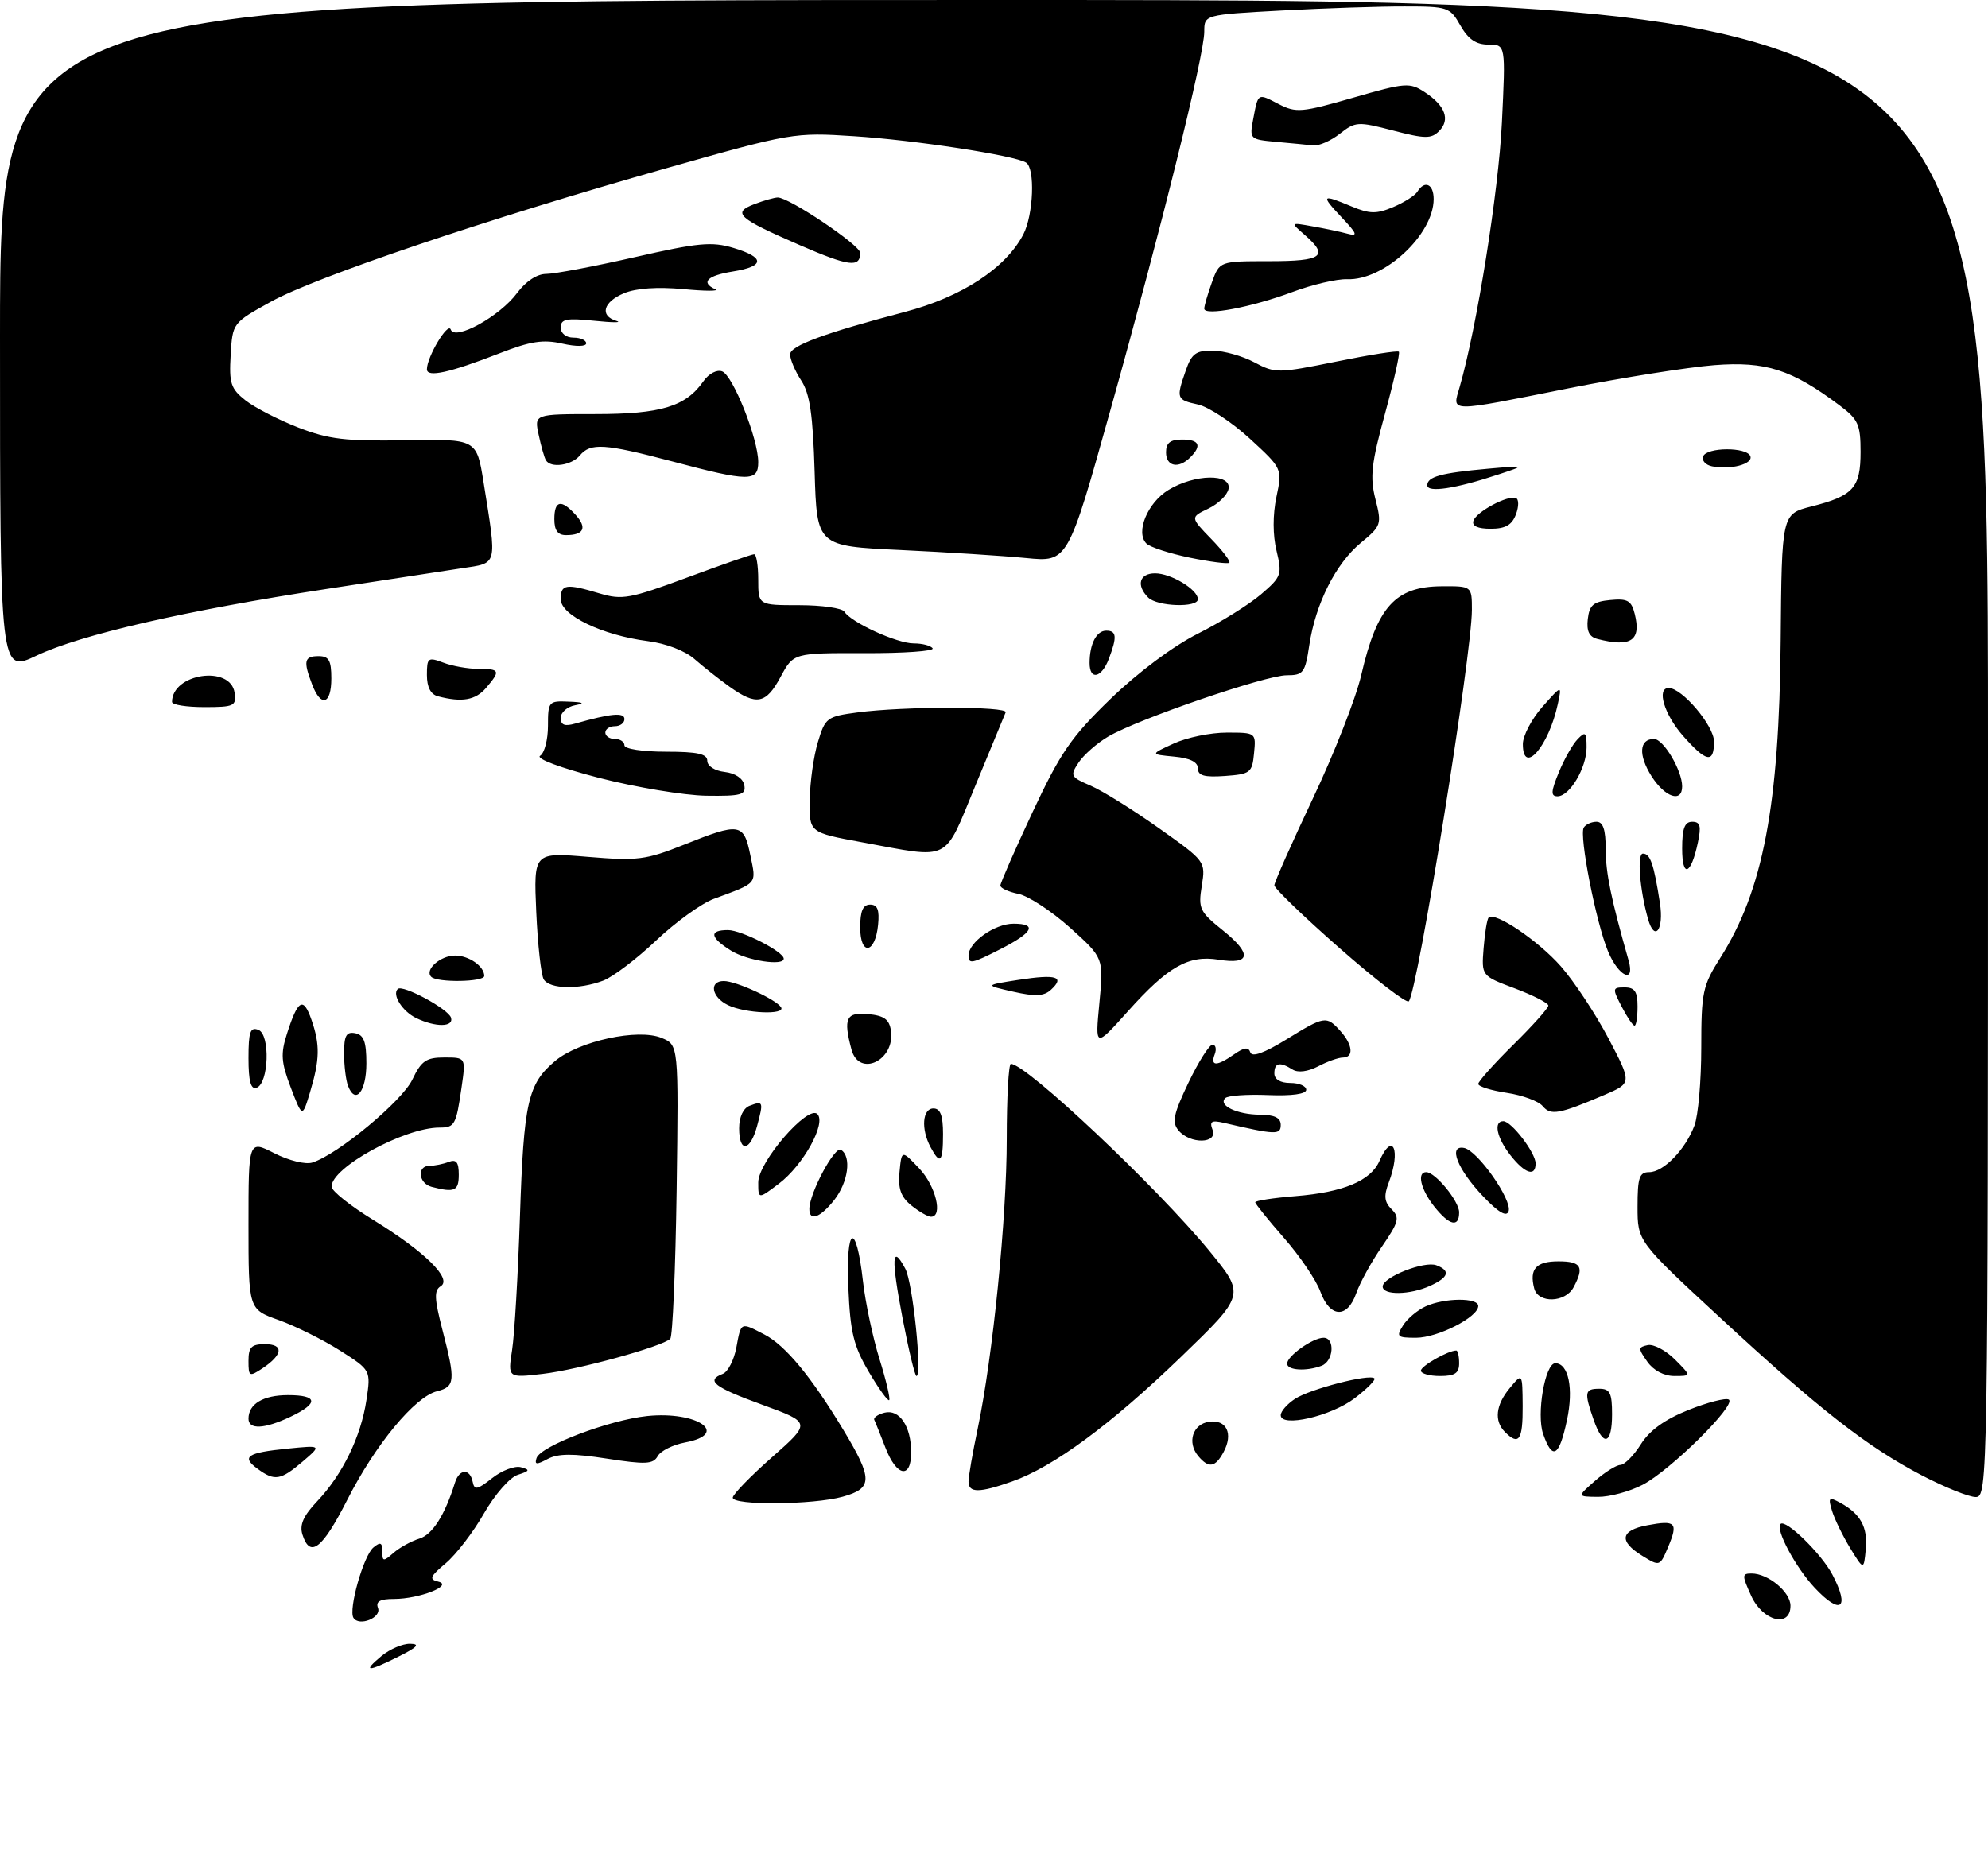 <?xml version="1.0" encoding="UTF-8" standalone="no"?>
<!DOCTYPE svg PUBLIC "-//W3C//DTD SVG 1.1//EN" "http://www.w3.org/Graphics/SVG/1.1/DTD/svg11.dtd" >
<svg xmlns="http://www.w3.org/2000/svg" xmlns:xlink="http://www.w3.org/1999/xlink" version="1.1" viewBox="0 0 312 291">
 <g >
 <path fill="currentColor"
d=" M 59.86 259.97 C 61.16 258.89 63.18 258.02 64.36 258.04 C 65.97 258.07 65.53 258.56 62.57 260.04 C 57.64 262.50 56.84 262.48 59.86 259.97 Z  M 55.47 253.96 C 54.66 252.64 57.05 244.20 58.61 242.91 C 59.71 242.00 60.00 242.13 60.00 243.53 C 60.00 245.14 60.16 245.17 61.75 243.77 C 62.71 242.93 64.54 241.92 65.81 241.53 C 67.87 240.90 69.82 237.84 71.40 232.75 C 72.07 230.56 73.75 230.47 74.18 232.60 C 74.45 233.96 74.90 233.88 77.25 232.02 C 78.76 230.83 80.79 230.06 81.75 230.32 C 83.23 230.72 83.16 230.90 81.26 231.51 C 80.01 231.91 77.67 234.59 75.96 237.56 C 74.29 240.50 71.59 244.01 69.97 245.38 C 67.49 247.46 67.30 247.92 68.76 248.27 C 71.25 248.86 65.82 251.00 61.83 251.00 C 59.63 251.00 58.94 251.39 59.32 252.40 C 59.92 253.94 56.35 255.38 55.47 253.96 Z  M 274.83 250.50 C 273.37 247.27 273.37 247.00 274.90 247.00 C 277.49 247.00 281.00 249.91 281.00 252.06 C 281.00 255.60 276.65 254.50 274.83 250.50 Z  M 284.80 249.25 C 281.79 246.03 278.60 240.07 279.44 239.23 C 280.25 238.42 285.88 243.92 287.59 247.20 C 290.37 252.51 288.88 253.61 284.80 249.25 Z  M 257.75 244.23 C 254.01 241.93 254.30 240.22 258.55 239.43 C 263.00 238.59 263.41 239.02 261.80 242.84 C 260.51 245.90 260.48 245.91 257.75 244.23 Z  M 290.36 243.00 C 289.19 241.07 287.91 238.45 287.52 237.16 C 286.89 235.09 287.03 234.94 288.74 235.86 C 291.97 237.59 293.15 239.71 292.82 243.18 C 292.50 246.50 292.50 246.50 290.36 243.00 Z  M 47.47 240.90 C 46.98 239.37 47.61 237.95 49.79 235.65 C 53.75 231.48 56.65 225.52 57.51 219.77 C 58.21 215.09 58.21 215.09 53.36 212.00 C 50.69 210.31 46.36 208.15 43.75 207.22 C 39.00 205.53 39.00 205.53 39.00 192.24 C 39.00 178.96 39.00 178.96 43.06 181.03 C 45.33 182.19 47.95 182.83 49.02 182.49 C 53.01 181.23 63.10 172.86 64.71 169.48 C 66.12 166.52 66.88 166.00 69.75 166.00 C 73.12 166.00 73.12 166.00 72.43 170.75 C 71.59 176.59 71.36 177.00 68.98 177.00 C 63.45 177.00 51.95 183.31 52.04 186.29 C 52.06 186.96 55.00 189.30 58.58 191.50 C 66.66 196.47 71.02 200.75 69.17 201.90 C 68.11 202.55 68.16 203.83 69.43 208.74 C 71.51 216.75 71.43 217.68 68.59 218.39 C 65.10 219.26 58.89 226.78 54.49 235.46 C 50.58 243.15 48.66 244.64 47.47 240.90 Z  M 115.00 235.10 C 115.00 234.60 117.77 231.74 121.16 228.75 C 127.31 223.32 127.31 223.32 119.66 220.52 C 112.02 217.74 110.71 216.71 113.44 215.66 C 114.24 215.35 115.19 213.51 115.56 211.55 C 116.32 207.47 116.19 207.53 119.94 209.47 C 123.25 211.18 127.31 216.08 132.38 224.50 C 137.01 232.19 136.99 233.63 132.25 234.95 C 127.64 236.23 115.00 236.34 115.00 235.10 Z  M 250.31 232.47 C 251.85 231.11 253.65 229.98 254.31 229.96 C 254.96 229.94 256.41 228.48 257.52 226.71 C 258.89 224.53 261.29 222.81 264.99 221.33 C 267.99 220.13 270.84 219.40 271.32 219.70 C 272.60 220.49 262.14 230.83 257.79 233.08 C 255.75 234.14 252.60 234.99 250.79 234.97 C 247.50 234.94 247.50 234.94 250.31 232.47 Z  M 301.64 231.61 C 293.05 227.13 285.50 221.23 269.90 206.79 C 257.00 194.86 257.00 194.86 257.00 189.43 C 257.00 184.84 257.28 184.00 258.83 184.00 C 261.07 184.00 264.50 180.47 265.93 176.68 C 266.52 175.14 267.00 169.64 267.00 164.47 C 267.00 155.77 267.22 154.72 269.97 150.39 C 276.70 139.78 279.24 126.46 279.46 100.59 C 279.63 80.69 279.63 80.69 284.26 79.51 C 290.87 77.84 292.00 76.58 292.00 70.93 C 292.00 66.65 291.63 65.83 288.75 63.67 C 281.20 58.00 277.13 56.69 269.03 57.32 C 264.89 57.65 254.61 59.28 246.20 60.95 C 226.99 64.78 227.91 64.79 229.08 60.75 C 231.78 51.39 235.19 30.04 235.71 19.25 C 236.30 7.00 236.30 7.00 233.61 7.00 C 231.65 7.00 230.44 6.17 229.20 4.01 C 227.56 1.12 227.24 1.01 220.41 1.01 C 216.51 1.00 207.84 1.29 201.16 1.65 C 189.00 2.31 189.00 2.31 189.00 4.98 C 189.00 8.65 182.29 35.72 174.27 64.37 C 167.59 88.24 167.59 88.24 161.05 87.60 C 157.45 87.25 148.58 86.68 141.35 86.34 C 128.20 85.72 128.20 85.72 127.85 74.07 C 127.58 65.09 127.10 61.80 125.75 59.74 C 124.79 58.27 124.00 56.42 124.00 55.63 C 124.00 54.28 129.38 52.29 141.99 48.97 C 150.93 46.62 157.83 42.11 160.60 36.80 C 162.20 33.71 162.48 26.41 161.03 25.52 C 159.21 24.39 143.54 21.99 134.00 21.38 C 124.64 20.77 124.20 20.85 104.50 26.43 C 76.49 34.36 49.58 43.45 42.50 47.37 C 36.50 50.69 36.50 50.69 36.20 55.73 C 35.94 60.17 36.22 61.03 38.53 62.85 C 39.98 63.99 43.72 65.91 46.83 67.12 C 51.62 68.97 54.23 69.28 63.65 69.11 C 74.80 68.91 74.80 68.91 75.89 75.70 C 78.01 89.01 78.18 88.33 72.50 89.20 C 69.75 89.62 60.20 91.08 51.27 92.45 C 29.18 95.83 12.64 99.63 5.75 102.91 C 0.00 105.65 0.00 105.65 0.00 52.82 C 0.00 0.00 0.00 0.00 156.00 0.00 C 312.00 0.00 312.00 0.00 312.00 117.50 C 312.00 232.86 311.96 235.00 310.07 235.00 C 309.01 235.00 305.22 233.47 301.64 231.61 Z  M 152.00 232.57 C 152.00 231.78 152.64 228.06 153.43 224.32 C 155.82 212.96 158.00 191.19 158.00 178.75 C 158.00 172.29 158.29 167.00 158.65 167.00 C 161.06 167.00 181.64 186.41 189.81 196.38 C 195.44 203.26 195.44 203.26 185.33 213.02 C 174.37 223.60 165.32 230.27 158.85 232.55 C 153.68 234.38 152.00 234.38 152.00 232.57 Z  M 40.44 230.58 C 37.83 228.67 38.75 228.04 45.11 227.40 C 50.50 226.86 50.50 226.86 47.50 229.43 C 44.04 232.38 43.11 232.53 40.44 230.58 Z  M 138.96 227.25 C 138.16 225.19 137.38 223.22 137.21 222.88 C 137.05 222.53 137.77 222.03 138.80 221.76 C 141.15 221.15 143.00 223.90 143.00 227.99 C 143.00 232.22 140.71 231.80 138.96 227.25 Z  M 84.21 228.88 C 84.84 226.99 95.61 222.90 101.58 222.28 C 109.45 221.47 114.65 225.09 107.53 226.43 C 105.62 226.79 103.68 227.75 103.22 228.58 C 102.50 229.86 101.33 229.91 95.25 228.97 C 89.90 228.14 87.58 228.16 85.94 229.03 C 84.21 229.96 83.86 229.93 84.21 228.88 Z  M 188.04 228.55 C 186.27 226.41 187.19 223.55 189.76 223.18 C 192.49 222.79 193.58 225.05 192.04 227.92 C 190.73 230.37 189.69 230.53 188.04 228.55 Z  M 242.18 225.09 C 241.11 222.00 242.48 214.00 244.09 214.00 C 246.17 214.00 246.99 217.97 245.92 222.94 C 244.69 228.69 243.65 229.29 242.18 225.09 Z  M 236.20 224.80 C 234.45 223.05 234.73 220.55 236.97 217.86 C 238.93 215.50 238.93 215.50 238.97 220.75 C 239.00 226.06 238.38 226.98 236.20 224.80 Z  M 250.10 222.85 C 248.60 218.54 248.70 218.00 251.00 218.00 C 252.67 218.00 253.00 218.67 253.00 222.00 C 253.00 226.79 251.61 227.20 250.10 222.85 Z  M 39.00 222.70 C 39.00 220.38 41.32 219.00 45.20 219.00 C 49.91 219.00 50.06 220.27 45.60 222.39 C 41.49 224.34 39.00 224.45 39.00 222.70 Z  M 201.00 222.15 C 201.00 221.54 202.01 220.39 203.25 219.58 C 205.62 218.03 214.96 215.62 215.70 216.37 C 215.94 216.60 214.54 218.01 212.60 219.49 C 208.89 222.32 201.00 224.13 201.00 222.15 Z  M 136.34 215.33 C 133.96 211.29 133.44 209.14 133.14 202.12 C 132.72 192.36 134.36 191.62 135.43 201.09 C 135.81 204.46 136.98 209.96 138.02 213.32 C 139.07 216.67 139.75 219.58 139.55 219.79 C 139.34 219.99 137.90 217.98 136.34 215.33 Z  M 39.00 213.62 C 39.00 211.47 39.46 211.00 41.58 211.00 C 44.58 211.00 44.41 212.65 41.20 214.79 C 39.12 216.16 39.00 216.10 39.00 213.62 Z  M 80.37 211.91 C 80.75 209.48 81.30 200.07 81.60 191.00 C 82.20 172.98 82.84 170.15 87.12 166.55 C 90.84 163.42 100.15 161.40 103.83 162.93 C 106.50 164.03 106.50 164.03 106.19 186.77 C 106.01 199.27 105.56 209.80 105.19 210.16 C 103.90 211.39 90.76 215.01 85.22 215.66 C 79.69 216.31 79.69 216.31 80.37 211.91 Z  M 141.64 206.89 C 139.83 197.42 139.96 195.18 142.08 199.16 C 143.26 201.35 144.77 216.00 143.83 216.00 C 143.58 216.00 142.60 211.90 141.64 206.89 Z  M 223.00 215.16 C 223.00 214.43 227.27 212.00 228.55 212.00 C 228.80 212.00 229.00 212.90 229.00 214.00 C 229.00 215.56 228.33 216.00 226.00 216.00 C 224.35 216.00 223.00 215.62 223.00 215.16 Z  M 258.53 213.75 C 257.08 211.69 257.08 211.47 258.60 211.15 C 259.51 210.96 261.43 211.97 262.86 213.40 C 265.45 216.00 265.45 216.00 262.78 216.00 C 261.15 216.00 259.50 215.13 258.53 213.75 Z  M 202.00 214.06 C 202.00 212.86 206.03 210.00 207.72 210.00 C 209.56 210.00 209.30 213.67 207.42 214.39 C 205.03 215.31 202.00 215.12 202.00 214.06 Z  M 220.19 208.07 C 220.85 207.01 222.45 205.66 223.74 205.07 C 226.72 203.71 232.00 203.68 232.00 205.01 C 232.00 206.75 225.66 209.99 222.24 210.00 C 219.27 210.00 219.09 209.83 220.19 208.07 Z  M 207.22 202.75 C 206.57 200.96 204.01 197.18 201.52 194.34 C 199.03 191.50 197.00 188.97 197.00 188.73 C 197.00 188.48 199.86 188.04 203.35 187.76 C 210.82 187.16 215.12 185.36 216.49 182.25 C 218.57 177.52 219.89 180.53 217.96 185.61 C 217.15 187.74 217.25 188.67 218.40 189.83 C 219.71 191.14 219.53 191.82 216.89 195.67 C 215.24 198.06 213.42 201.37 212.85 203.01 C 211.45 207.01 208.72 206.89 207.22 202.75 Z  M 240.78 202.25 C 239.99 199.20 241.07 198.00 244.58 198.00 C 248.17 198.00 248.68 198.87 246.96 202.07 C 245.66 204.51 241.40 204.63 240.78 202.25 Z  M 217.00 201.95 C 217.00 200.48 223.56 197.89 225.44 198.62 C 227.68 199.48 227.37 200.51 224.45 201.84 C 221.28 203.29 217.00 203.35 217.00 201.95 Z  M 225.07 189.37 C 222.96 186.68 222.34 184.00 223.83 184.00 C 225.26 184.00 229.00 188.56 229.00 190.31 C 229.00 192.76 227.45 192.38 225.07 189.37 Z  M 127.02 189.75 C 127.07 187.22 131.00 179.88 131.98 180.49 C 133.67 181.53 133.13 185.56 130.93 188.37 C 128.71 191.18 126.99 191.79 127.02 189.75 Z  M 143.03 189.23 C 141.38 187.89 140.92 186.60 141.17 183.98 C 141.50 180.50 141.50 180.50 144.25 183.40 C 146.85 186.13 148.04 191.00 146.11 191.00 C 145.62 191.00 144.24 190.20 143.03 189.23 Z  M 232.78 187.82 C 228.73 183.58 227.21 179.70 229.78 180.20 C 231.91 180.61 237.37 188.40 236.76 190.15 C 236.44 191.07 235.18 190.34 232.78 187.82 Z  M 119.00 185.61 C 119.00 182.39 126.79 173.39 128.28 174.88 C 129.71 176.31 126.07 182.91 122.25 185.80 C 119.00 188.26 119.00 188.26 119.00 185.61 Z  M 67.75 186.31 C 65.66 185.77 65.39 183.00 67.42 183.00 C 68.20 183.00 69.55 182.73 70.42 182.39 C 71.61 181.94 72.00 182.43 72.00 184.39 C 72.00 186.96 71.35 187.25 67.75 186.31 Z  M 237.07 181.37 C 234.90 178.61 234.35 176.00 235.93 176.00 C 237.21 176.00 241.00 180.96 241.00 182.63 C 241.00 184.78 239.33 184.24 237.07 181.37 Z  M 146.04 180.07 C 144.52 177.23 144.76 174.00 146.50 174.00 C 147.58 174.00 148.00 175.11 148.00 178.00 C 148.00 182.46 147.56 182.92 146.04 180.07 Z  M 116.00 177.11 C 116.00 175.35 116.64 173.97 117.64 173.58 C 119.79 172.76 119.85 172.92 118.82 176.75 C 117.73 180.78 116.00 181.00 116.00 177.11 Z  M 184.96 177.45 C 183.89 176.17 184.16 174.90 186.52 169.95 C 188.09 166.68 189.78 164.00 190.29 164.00 C 190.80 164.00 190.95 164.68 190.64 165.50 C 189.91 167.41 190.97 167.41 193.69 165.50 C 195.27 164.40 195.94 164.32 196.23 165.20 C 196.50 165.99 198.41 165.30 201.83 163.20 C 207.90 159.46 208.17 159.42 210.35 161.83 C 212.31 164.00 212.50 166.00 210.75 166.01 C 210.06 166.01 208.31 166.63 206.87 167.39 C 205.26 168.23 203.70 168.42 202.87 167.90 C 200.86 166.63 200.00 166.81 200.00 168.50 C 200.00 169.43 200.94 170.00 202.50 170.00 C 203.88 170.00 205.00 170.48 205.00 171.07 C 205.00 171.74 202.75 172.05 199.01 171.90 C 195.71 171.76 192.69 171.98 192.29 172.38 C 191.14 173.52 194.17 174.97 197.75 174.98 C 200.04 175.00 201.00 175.47 201.00 176.58 C 201.00 178.18 200.22 178.15 192.09 176.26 C 190.14 175.81 189.79 176.02 190.30 177.35 C 191.15 179.55 186.77 179.63 184.96 177.45 Z  M 45.64 170.74 C 44.12 166.74 44.02 165.44 45.04 162.26 C 46.76 156.89 47.60 156.41 48.88 160.07 C 50.25 164.01 50.20 166.32 48.65 171.48 C 47.45 175.46 47.45 175.46 45.64 170.74 Z  M 242.11 173.63 C 241.46 172.85 238.93 171.92 236.47 171.55 C 234.01 171.18 232.00 170.55 232.00 170.15 C 232.00 169.76 234.47 166.99 237.50 164.00 C 240.53 161.01 243.00 158.25 243.00 157.85 C 243.00 157.46 240.64 156.25 237.75 155.16 C 232.50 153.19 232.50 153.19 232.84 148.84 C 233.03 146.45 233.38 144.29 233.63 144.04 C 234.60 143.06 241.41 147.65 244.98 151.71 C 247.05 154.07 250.41 159.15 252.44 163.01 C 256.12 170.02 256.12 170.02 251.81 171.87 C 244.69 174.91 243.37 175.15 242.11 173.63 Z  M 54.62 170.46 C 54.28 169.57 54.00 167.27 54.00 165.34 C 54.00 162.56 54.35 161.92 55.75 162.19 C 57.10 162.45 57.50 163.53 57.50 166.93 C 57.50 171.36 55.78 173.48 54.62 170.46 Z  M 39.00 166.11 C 39.00 161.96 39.28 161.17 40.55 161.66 C 42.45 162.39 42.19 170.12 40.25 170.76 C 39.36 171.05 39.00 169.71 39.00 166.11 Z  M 133.63 164.75 C 132.32 159.86 132.79 158.85 136.25 159.19 C 138.77 159.43 139.57 160.02 139.83 161.81 C 140.49 166.48 134.82 169.18 133.63 164.75 Z  M 172.54 157.44 C 173.22 150.38 173.22 150.38 167.94 145.63 C 165.03 143.02 161.38 140.63 159.83 140.32 C 158.27 140.00 157.00 139.42 157.00 139.01 C 157.00 138.61 159.28 133.41 162.06 127.47 C 166.43 118.14 168.11 115.69 174.31 109.69 C 178.64 105.51 184.09 101.44 188.00 99.47 C 191.57 97.68 196.03 94.90 197.90 93.30 C 201.12 90.54 201.24 90.20 200.34 86.45 C 199.74 83.98 199.74 80.83 200.32 78.03 C 201.26 73.56 201.26 73.56 196.15 68.86 C 193.34 66.28 189.68 63.87 188.02 63.50 C 184.63 62.76 184.56 62.56 186.10 58.15 C 187.02 55.50 187.70 55.01 190.35 55.04 C 192.08 55.06 195.02 55.89 196.87 56.88 C 200.13 58.62 200.57 58.61 209.71 56.76 C 214.91 55.70 219.34 55.00 219.54 55.21 C 219.75 55.41 218.77 59.78 217.37 64.91 C 215.22 72.75 214.98 74.89 215.86 78.35 C 216.87 82.31 216.79 82.55 213.58 85.20 C 209.64 88.45 206.46 94.76 205.48 101.29 C 204.83 105.63 204.55 106.00 201.94 106.00 C 198.63 106.00 178.59 112.88 173.93 115.62 C 172.17 116.65 170.08 118.49 169.28 119.70 C 167.91 121.77 168.01 121.98 171.16 123.33 C 173.00 124.12 177.81 127.12 181.86 129.99 C 189.21 135.20 189.22 135.21 188.61 139.05 C 188.03 142.64 188.27 143.12 191.97 146.09 C 196.54 149.77 196.27 151.47 191.24 150.65 C 186.53 149.89 183.31 151.72 177.04 158.72 C 171.86 164.50 171.86 164.50 172.54 157.44 Z  M 65.31 159.81 C 63.15 158.76 61.50 156.16 62.42 155.25 C 63.16 154.50 70.35 158.37 70.78 159.75 C 71.24 161.25 68.36 161.28 65.31 159.81 Z  M 254.50 158.00 C 253.02 155.14 253.05 155.00 254.97 155.00 C 256.56 155.00 257.00 155.65 257.00 158.00 C 257.00 159.65 256.79 161.00 256.53 161.00 C 256.26 161.00 255.35 159.65 254.50 158.00 Z  M 114.25 157.78 C 111.66 156.53 111.23 154.00 113.60 154.00 C 115.52 154.00 121.81 156.89 122.58 158.12 C 123.34 159.35 116.97 159.09 114.25 157.78 Z  M 210.25 148.85 C 204.61 143.90 200.00 139.45 200.00 138.98 C 200.00 138.50 202.73 132.35 206.06 125.31 C 209.40 118.26 212.80 109.58 213.63 106.00 C 216.12 95.23 218.97 92.08 226.25 92.03 C 231.00 92.00 231.00 92.00 231.00 95.75 C 230.99 102.82 222.48 155.62 221.10 157.18 C 220.77 157.55 215.89 153.81 210.25 148.85 Z  M 159.00 155.67 C 154.50 154.65 154.50 154.65 159.90 153.81 C 165.79 152.90 167.17 153.32 164.94 155.37 C 163.83 156.39 162.47 156.46 159.00 155.67 Z  M 85.34 153.75 C 84.92 153.06 84.39 148.29 84.16 143.15 C 83.75 133.80 83.75 133.80 92.27 134.51 C 100.05 135.16 101.36 134.99 107.32 132.61 C 116.11 129.09 116.72 129.19 117.76 134.25 C 118.71 138.87 119.01 138.51 112.00 141.11 C 110.08 141.82 106.01 144.76 102.97 147.64 C 99.93 150.52 96.19 153.36 94.66 153.94 C 90.89 155.37 86.29 155.28 85.34 153.75 Z  M 67.68 153.34 C 66.58 152.25 69.10 150.00 71.42 150.00 C 73.59 150.00 76.00 151.68 76.00 153.20 C 76.00 154.16 68.62 154.28 67.68 153.34 Z  M 252.37 149.35 C 250.48 144.82 247.80 131.14 248.56 129.91 C 248.87 129.41 249.77 129.00 250.56 129.00 C 251.59 129.00 252.00 130.22 252.00 133.29 C 252.00 137.01 252.84 141.10 255.59 150.75 C 256.66 154.50 254.05 153.36 252.37 149.35 Z  M 114.75 149.24 C 111.41 147.17 111.23 146.00 114.25 146.00 C 116.39 146.01 123.00 149.39 123.00 150.49 C 123.00 151.68 117.29 150.81 114.75 149.24 Z  M 152.00 150.00 C 152.00 147.91 156.10 145.00 159.06 145.00 C 162.86 145.00 162.14 146.38 156.97 149.01 C 152.53 151.28 152.00 151.39 152.00 150.00 Z  M 135.00 145.58 C 135.00 143.00 135.44 142.00 136.56 142.00 C 137.72 142.00 138.04 142.83 137.81 145.17 C 137.36 149.76 135.00 150.10 135.00 145.58 Z  M 258.64 144.25 C 257.33 139.62 256.90 134.00 257.84 134.00 C 259.00 134.00 259.56 135.64 260.51 141.75 C 261.17 145.95 259.68 147.94 258.64 144.25 Z  M 264.00 133.20 C 264.00 130.04 264.39 129.00 265.58 129.00 C 266.84 129.00 267.02 129.67 266.47 132.25 C 265.39 137.38 264.00 137.91 264.00 133.20 Z  M 135.25 132.21 C 127.00 130.69 127.00 130.69 127.08 125.60 C 127.12 122.79 127.69 118.70 128.36 116.50 C 129.50 112.68 129.78 112.47 134.53 111.84 C 141.77 110.87 158.22 110.86 157.83 111.82 C 157.65 112.27 155.51 117.45 153.08 123.32 C 148.03 135.52 149.42 134.82 135.25 132.21 Z  M 94.02 122.11 C 87.92 120.53 84.05 119.08 84.77 118.64 C 85.45 118.22 86.00 116.11 86.00 113.94 C 86.00 110.13 86.11 110.00 89.25 110.14 C 91.60 110.23 91.88 110.39 90.25 110.71 C 89.01 110.94 88.00 111.84 88.00 112.69 C 88.00 113.81 88.61 114.06 90.25 113.59 C 95.88 111.99 98.00 111.79 98.00 112.88 C 98.00 113.49 97.33 114.00 96.50 114.00 C 95.67 114.00 95.00 114.45 95.00 115.00 C 95.00 115.55 95.67 116.00 96.50 116.00 C 97.33 116.00 98.00 116.45 98.00 117.00 C 98.00 117.56 100.83 118.00 104.50 118.00 C 109.48 118.00 111.00 118.34 111.00 119.43 C 111.00 120.25 112.17 121.00 113.74 121.18 C 115.39 121.37 116.61 122.19 116.81 123.25 C 117.10 124.77 116.33 124.99 110.82 124.91 C 107.35 124.85 99.78 123.59 94.02 122.11 Z  M 244.64 121.25 C 245.48 119.19 246.81 116.84 247.59 116.04 C 248.82 114.76 249.00 114.93 249.00 117.32 C 249.00 120.54 246.35 125.00 244.44 125.00 C 243.36 125.00 243.40 124.27 244.64 121.25 Z  M 259.19 121.84 C 257.09 118.52 257.26 116.00 259.58 116.00 C 261.07 116.00 264.00 120.95 264.00 123.45 C 264.00 126.07 261.30 125.17 259.19 121.84 Z  M 188.00 120.62 C 188.00 119.62 186.76 119.00 184.25 118.77 C 180.50 118.41 180.50 118.41 184.22 116.71 C 186.26 115.77 190.00 115.00 192.53 115.00 C 197.11 115.00 197.13 115.01 196.81 118.25 C 196.52 121.30 196.24 121.52 192.25 121.81 C 189.01 122.04 188.00 121.76 188.00 120.62 Z  M 239.00 116.80 C 239.00 115.49 240.38 112.87 242.06 110.96 C 245.13 107.50 245.13 107.50 244.49 110.50 C 243.07 117.17 239.00 121.84 239.00 116.80 Z  M 264.10 115.47 C 261.17 112.12 259.95 108.00 261.89 108.00 C 263.99 108.00 269.00 113.93 269.00 116.40 C 269.00 119.90 267.80 119.67 264.10 115.47 Z  M 27.00 110.19 C 27.00 105.70 36.19 104.35 36.82 108.75 C 37.11 110.83 36.75 111.00 32.07 111.00 C 29.28 111.00 27.00 110.64 27.00 110.19 Z  M 48.98 107.43 C 47.57 103.75 47.75 103.00 50.00 103.00 C 51.62 103.00 52.00 103.67 52.00 106.50 C 52.00 110.60 50.37 111.10 48.98 107.43 Z  M 68.75 109.31 C 67.59 109.01 67.00 107.87 67.00 105.95 C 67.00 103.25 67.18 103.12 69.57 104.02 C 70.98 104.56 73.45 105.00 75.07 105.00 C 78.48 105.00 78.59 105.28 76.28 107.99 C 74.62 109.92 72.50 110.29 68.75 109.31 Z  M 114.50 107.80 C 112.85 106.62 110.38 104.67 109.00 103.46 C 107.53 102.16 104.51 101.00 101.66 100.64 C 94.52 99.72 88.00 96.58 88.00 94.06 C 88.00 91.69 88.82 91.57 94.13 93.16 C 97.64 94.21 98.88 93.98 107.84 90.66 C 113.26 88.65 117.99 87.00 118.35 87.00 C 118.71 87.00 119.00 88.80 119.00 91.00 C 119.00 95.00 119.00 95.00 125.44 95.00 C 128.98 95.00 132.16 95.46 132.51 96.01 C 133.55 97.70 140.76 101.00 143.40 101.00 C 144.77 101.00 146.10 101.35 146.37 101.78 C 146.63 102.21 141.83 102.55 135.69 102.53 C 124.53 102.50 124.53 102.50 122.51 106.25 C 120.21 110.53 118.73 110.81 114.50 107.80 Z  M 171.00 104.08 C 171.00 101.10 172.08 99.00 173.61 99.00 C 175.25 99.00 175.34 99.96 174.02 103.43 C 172.88 106.44 171.00 106.84 171.00 104.08 Z  M 250.69 100.30 C 249.41 99.97 248.97 99.06 249.19 97.17 C 249.45 94.97 250.07 94.44 252.72 94.19 C 255.43 93.93 256.03 94.27 256.56 96.38 C 257.61 100.56 255.95 101.66 250.69 100.30 Z  M 180.20 93.80 C 178.28 91.88 178.81 90.00 181.28 90.00 C 183.77 90.00 188.00 92.55 188.00 94.06 C 188.00 95.43 181.62 95.22 180.20 93.80 Z  M 186.73 87.54 C 183.55 86.88 180.49 85.89 179.92 85.32 C 178.17 83.57 180.09 78.92 183.38 76.91 C 187.49 74.40 193.28 74.30 192.81 76.74 C 192.63 77.70 191.20 79.10 189.64 79.84 C 186.80 81.20 186.80 81.20 190.08 84.59 C 191.89 86.45 193.17 88.14 192.93 88.34 C 192.69 88.55 189.90 88.19 186.73 87.54 Z  M 87.00 81.50 C 87.00 78.54 88.08 78.32 90.35 80.83 C 92.18 82.86 91.63 84.00 88.83 84.00 C 87.54 84.00 87.00 83.26 87.00 81.50 Z  M 231.24 81.75 C 231.70 80.33 236.63 77.69 237.91 78.18 C 238.38 78.36 238.38 79.51 237.91 80.75 C 237.28 82.42 236.26 83.00 233.95 83.00 C 231.91 83.00 230.97 82.57 231.24 81.75 Z  M 224.00 76.18 C 224.00 74.83 226.14 74.24 233.50 73.58 C 239.50 73.05 239.50 73.05 235.07 74.51 C 228.40 76.72 224.00 77.38 224.00 76.18 Z  M 105.50 72.43 C 94.91 69.63 92.67 69.48 91.00 71.50 C 89.69 73.07 86.43 73.53 85.68 72.25 C 85.43 71.84 84.92 70.04 84.54 68.25 C 83.84 65.00 83.84 65.00 93.47 65.00 C 103.73 65.00 107.61 63.82 110.38 59.87 C 111.23 58.65 112.50 57.98 113.34 58.30 C 115.04 58.95 119.00 68.91 119.00 72.54 C 119.00 75.64 117.54 75.63 105.50 72.43 Z  M 268.69 73.20 C 267.70 73.00 267.06 72.31 267.28 71.67 C 267.78 70.17 274.21 70.14 274.71 71.63 C 275.12 72.86 271.55 73.79 268.69 73.20 Z  M 183.00 71.00 C 183.00 69.53 183.67 69.00 185.50 69.00 C 188.23 69.00 188.66 69.94 186.80 71.80 C 184.96 73.64 183.00 73.23 183.00 71.00 Z  M 67.00 57.97 C 67.00 56.01 70.32 50.48 70.74 51.73 C 71.36 53.56 78.45 49.66 81.16 45.99 C 82.53 44.15 84.28 43.00 85.72 43.00 C 87.02 43.00 93.27 41.82 99.62 40.37 C 109.56 38.10 111.71 37.90 115.08 38.91 C 120.10 40.41 120.07 41.81 115.00 42.62 C 110.99 43.26 109.92 44.34 112.25 45.40 C 112.94 45.72 110.67 45.71 107.21 45.38 C 103.20 45.01 99.84 45.24 97.96 46.02 C 94.67 47.38 94.06 49.57 96.75 50.37 C 97.71 50.66 96.14 50.65 93.25 50.35 C 88.89 49.90 88.00 50.08 88.00 51.41 C 88.00 52.33 88.84 53.00 90.00 53.00 C 91.10 53.00 92.00 53.40 92.00 53.89 C 92.00 54.41 90.43 54.43 88.25 53.94 C 85.27 53.26 83.27 53.56 78.50 55.42 C 70.55 58.52 67.00 59.30 67.00 57.97 Z  M 189.00 48.45 C 189.00 48.01 189.54 46.15 190.20 44.32 C 191.40 41.00 191.40 41.00 199.20 41.00 C 207.56 41.00 208.61 40.22 204.75 36.86 C 202.50 34.90 202.50 34.90 206.00 35.53 C 207.93 35.87 210.40 36.39 211.50 36.69 C 213.16 37.14 213.00 36.70 210.56 34.12 C 207.24 30.59 207.39 30.43 212.13 32.41 C 214.96 33.59 216.03 33.61 218.64 32.51 C 220.35 31.79 222.07 30.70 222.44 30.10 C 223.59 28.24 225.00 28.88 225.00 31.25 C 224.99 36.84 217.21 44.06 211.42 43.83 C 209.82 43.77 205.96 44.67 202.86 45.83 C 196.41 48.24 189.00 49.64 189.00 48.45 Z  M 125.52 38.48 C 115.78 34.25 114.84 33.39 118.40 32.04 C 119.90 31.47 121.55 31.00 122.07 31.00 C 123.85 31.00 135.00 38.49 135.00 39.69 C 135.00 42.06 133.24 41.83 125.52 38.48 Z  M 200.29 22.27 C 196.14 21.89 196.08 21.84 196.68 18.69 C 197.47 14.54 197.35 14.61 200.72 16.36 C 203.40 17.74 204.32 17.66 212.36 15.34 C 220.59 12.97 221.23 12.92 223.60 14.47 C 226.83 16.59 227.64 18.79 225.85 20.58 C 224.62 21.81 223.64 21.80 218.63 20.49 C 213.11 19.05 212.72 19.08 210.28 20.99 C 208.88 22.10 207.00 22.92 206.12 22.83 C 205.23 22.73 202.60 22.48 200.29 22.27 Z "/>
</g>
</svg>